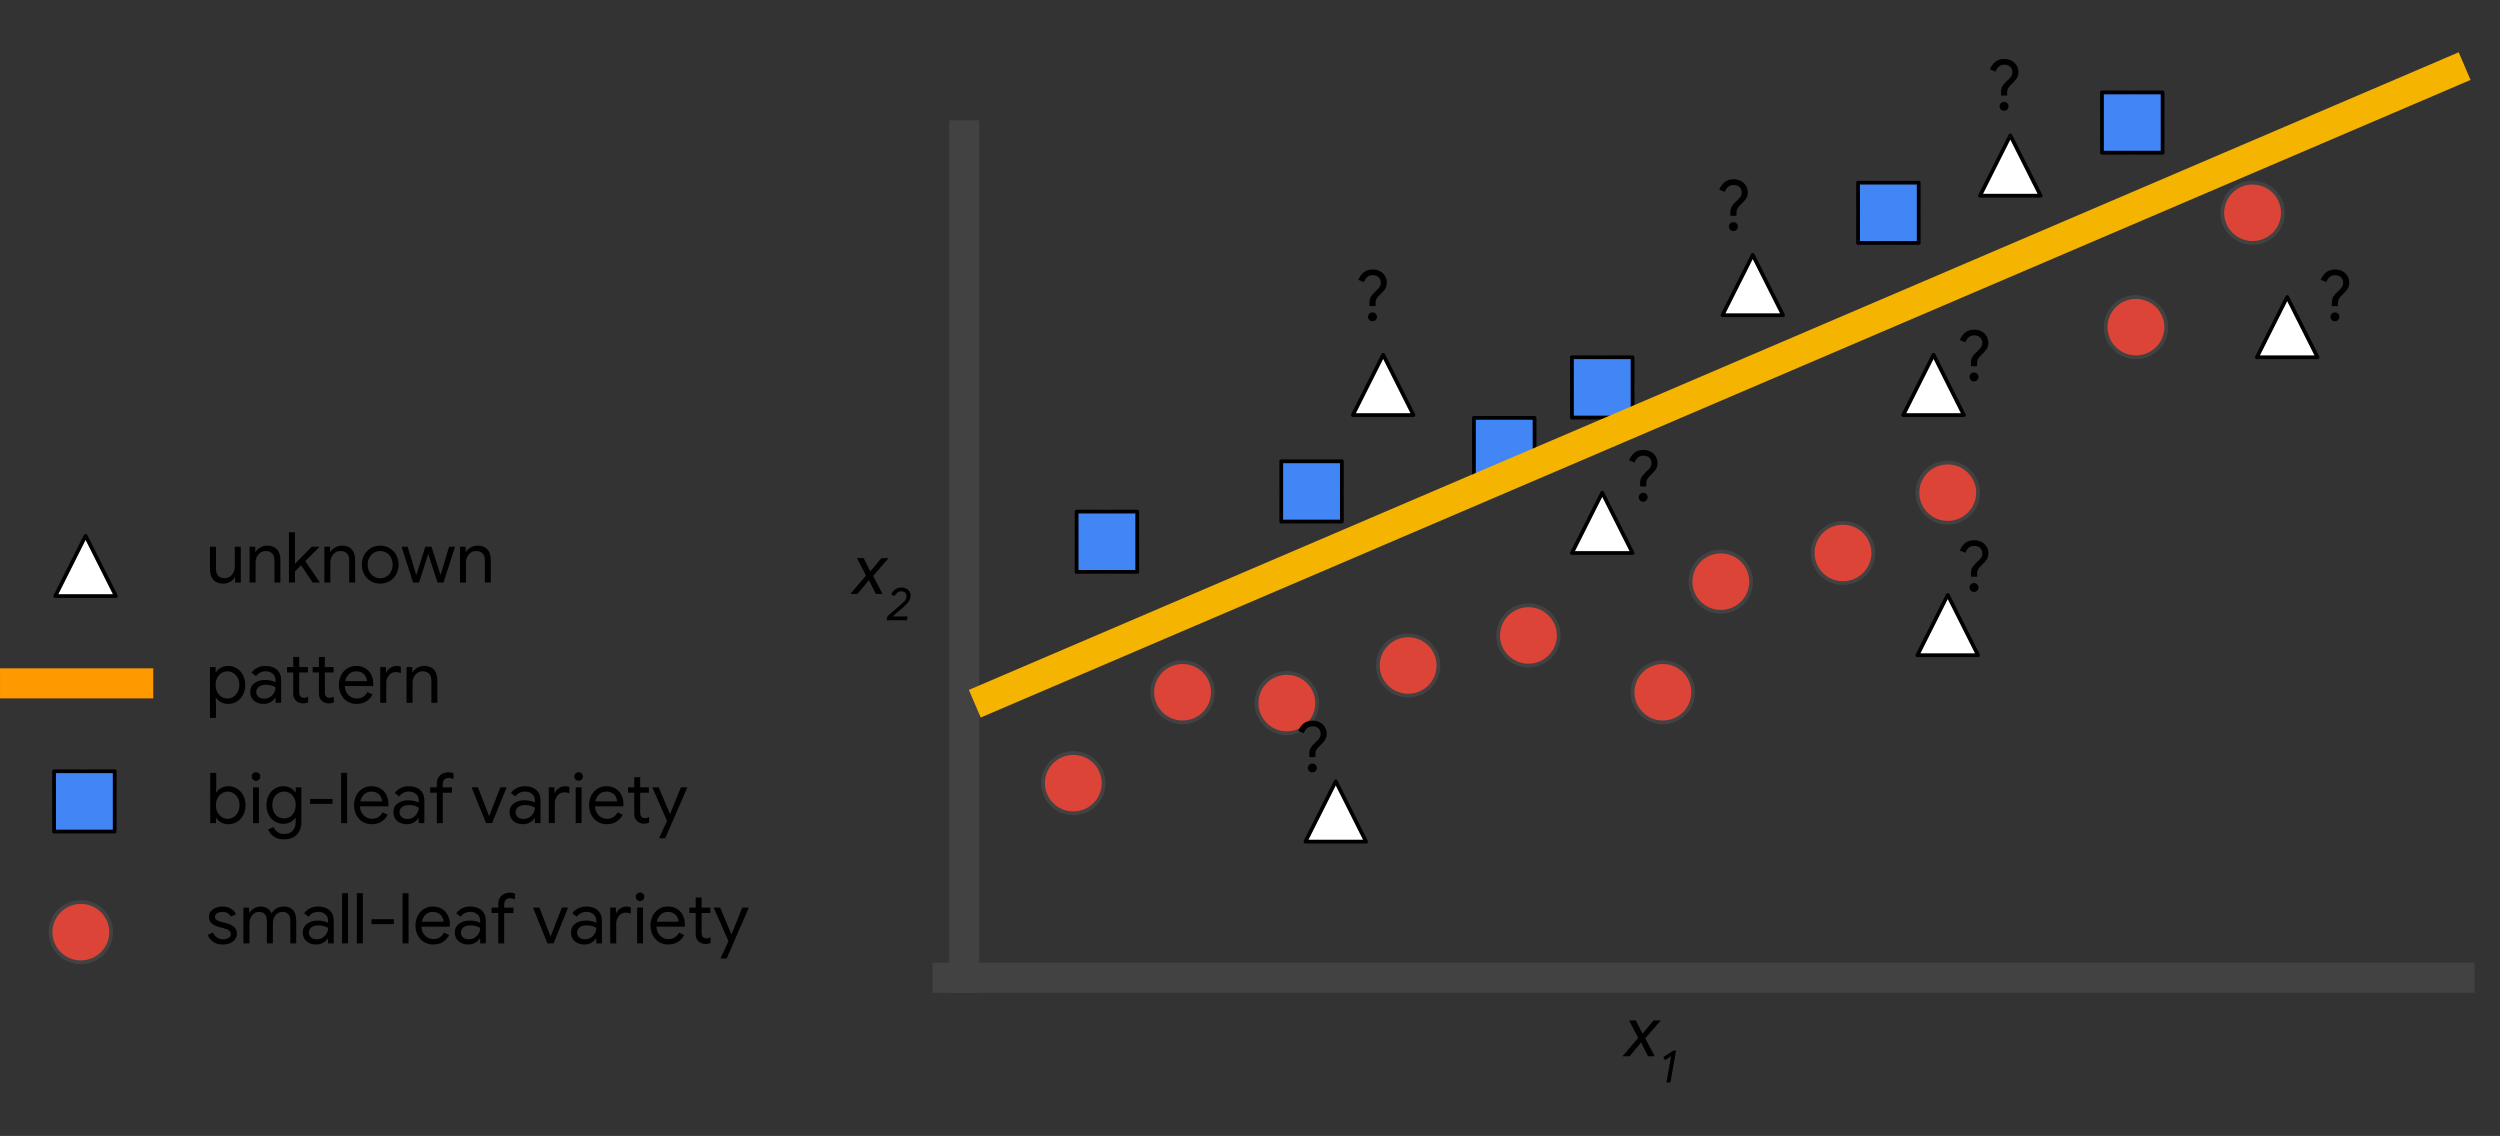 <svg version="1.1" viewBox="0.0 0.0 665.01 302.171" fill="none" stroke="none" stroke-linecap="square" stroke-miterlimit="10" xmlns:xlink="http://www.w3.org/1999/xlink" xmlns="http://www.w3.org/2000/svg"><rect x="0.0" y="0.0" width="665.01" height="302.171" fill="#333333" stroke="none"/><clipPath id="p.0"><path d="m0 0l665.01 0l0 302.171l-665.01 0l0 -302.171z" clip-rule="nonzero"/></clipPath><g clip-path="url(#p.0)"><path fill="#000000" fill-opacity="0.0" d="m0 0l665.01 0l0 302.171l-665.01 0z" fill-rule="evenodd"/><path fill="#4285f4" d="m392.072 119.173l0 0c0 -4.427 3.61 -8.016 8.063 -8.016l0 0c2.138 0 4.189 0.845 5.701 2.348c1.512 1.503 2.362 3.542 2.362 5.668l0 0c0 4.427 -3.61 8.016 -8.063 8.016l0 0c-4.453 0 -8.063 -3.589 -8.063 -8.016z" fill-rule="evenodd"/><path stroke="#424242" stroke-width="1.0" stroke-linejoin="round" stroke-linecap="butt" d="m392.072 119.173l0 0c0 -4.427 3.61 -8.016 8.063 -8.016l0 0c2.138 0 4.189 0.845 5.701 2.348c1.512 1.503 2.362 3.542 2.362 5.668l0 0c0 4.427 -3.61 8.016 -8.063 8.016l0 0c-4.453 0 -8.063 -3.589 -8.063 -8.016z" fill-rule="evenodd"/><path fill="#db4437" d="m449.684 154.722l0 0c0 -4.427 3.61 -8.016 8.063 -8.016l0 0c2.138 0 4.189 0.845 5.701 2.348c1.512 1.503 2.362 3.542 2.362 5.668l0 0c0 4.427 -3.61 8.016 -8.063 8.016l0 0c-4.453 0 -8.063 -3.589 -8.063 -8.016z" fill-rule="evenodd"/><path stroke="#424242" stroke-width="1.0" stroke-linejoin="round" stroke-linecap="butt" d="m449.684 154.722l0 0c0 -4.427 3.61 -8.016 8.063 -8.016l0 0c2.138 0 4.189 0.845 5.701 2.348c1.512 1.503 2.362 3.542 2.362 5.668l0 0c0 4.427 -3.61 8.016 -8.063 8.016l0 0c-4.453 0 -8.063 -3.589 -8.063 -8.016z" fill-rule="evenodd"/><path fill="#db4437" d="m510.043 131.052l0 0c0 -4.427 3.61 -8.016 8.063 -8.016l0 0c2.138 0 4.189 0.845 5.701 2.348c1.512 1.503 2.362 3.542 2.362 5.668l0 0c0 4.427 -3.61 8.016 -8.063 8.016l0 0c-4.453 0 -8.063 -3.589 -8.063 -8.016z" fill-rule="evenodd"/><path stroke="#424242" stroke-width="1.0" stroke-linejoin="round" stroke-linecap="butt" d="m510.043 131.052l0 0c0 -4.427 3.61 -8.016 8.063 -8.016l0 0c2.138 0 4.189 0.845 5.701 2.348c1.512 1.503 2.362 3.542 2.362 5.668l0 0c0 4.427 -3.61 8.016 -8.063 8.016l0 0c-4.453 0 -8.063 -3.589 -8.063 -8.016z" fill-rule="evenodd"/><path fill="#4285f4" d="m340.817 130.722l0 0c0 -4.427 3.61 -8.016 8.063 -8.016l0 0c2.138 0 4.189 0.845 5.701 2.348c1.512 1.503 2.362 3.542 2.362 5.668l0 0c0 4.427 -3.61 8.016 -8.063 8.016l0 0c-4.453 0 -8.063 -3.589 -8.063 -8.016z" fill-rule="evenodd"/><path stroke="#424242" stroke-width="1.0" stroke-linejoin="round" stroke-linecap="butt" d="m340.817 130.722l0 0c0 -4.427 3.61 -8.016 8.063 -8.016l0 0c2.138 0 4.189 0.845 5.701 2.348c1.512 1.503 2.362 3.542 2.362 5.668l0 0c0 4.427 -3.61 8.016 -8.063 8.016l0 0c-4.453 0 -8.063 -3.589 -8.063 -8.016z" fill-rule="evenodd"/><path fill="#db4437" d="m334.249 187.023l0 0c0 -4.427 3.61 -8.016 8.063 -8.016l0 0c2.138 0 4.189 0.845 5.701 2.348c1.512 1.503 2.362 3.542 2.362 5.668l0 0c0 4.427 -3.61 8.016 -8.063 8.016l0 0c-4.453 0 -8.063 -3.589 -8.063 -8.016z" fill-rule="evenodd"/><path stroke="#424242" stroke-width="1.0" stroke-linejoin="round" stroke-linecap="butt" d="m334.249 187.023l0 0c0 -4.427 3.61 -8.016 8.063 -8.016l0 0c2.138 0 4.189 0.845 5.701 2.348c1.512 1.503 2.362 3.542 2.362 5.668l0 0c0 4.427 -3.61 8.016 -8.063 8.016l0 0c-4.453 0 -8.063 -3.589 -8.063 -8.016z" fill-rule="evenodd"/><path fill="#db4437" d="m560.108 87.021l0 0c0 -4.427 3.61 -8.016 8.063 -8.016l0 0c2.138 0 4.189 0.845 5.701 2.348c1.512 1.503 2.362 3.542 2.362 5.668l0 0c0 4.427 -3.61 8.016 -8.063 8.016l0 0c-4.453 0 -8.063 -3.589 -8.063 -8.016z" fill-rule="evenodd"/><path stroke="#424242" stroke-width="1.0" stroke-linejoin="round" stroke-linecap="butt" d="m560.108 87.021l0 0c0 -4.427 3.61 -8.016 8.063 -8.016l0 0c2.138 0 4.189 0.845 5.701 2.348c1.512 1.503 2.362 3.542 2.362 5.668l0 0c0 4.427 -3.61 8.016 -8.063 8.016l0 0c-4.453 0 -8.063 -3.589 -8.063 -8.016z" fill-rule="evenodd"/><path fill="#4285f4" d="m418.141 103.054l0 0c0 -4.427 3.61 -8.016 8.063 -8.016l0 0c2.138 0 4.189 0.845 5.701 2.348c1.512 1.503 2.362 3.542 2.362 5.668l0 0c0 4.427 -3.61 8.016 -8.063 8.016l0 0c-4.453 0 -8.063 -3.589 -8.063 -8.016z" fill-rule="evenodd"/><path stroke="#424242" stroke-width="1.0" stroke-linejoin="round" stroke-linecap="butt" d="m418.141 103.054l0 0c0 -4.427 3.61 -8.016 8.063 -8.016l0 0c2.138 0 4.189 0.845 5.701 2.348c1.512 1.503 2.362 3.542 2.362 5.668l0 0c0 4.427 -3.61 8.016 -8.063 8.016l0 0c-4.453 0 -8.063 -3.589 -8.063 -8.016z" fill-rule="evenodd"/><path fill="#db4437" d="m366.509 177.03l0 0c0 -4.427 3.61 -8.016 8.063 -8.016l0 0c2.138 0 4.189 0.845 5.701 2.348c1.512 1.503 2.362 3.542 2.362 5.668l0 0c0 4.427 -3.61 8.016 -8.063 8.016l0 0c-4.453 0 -8.063 -3.589 -8.063 -8.016z" fill-rule="evenodd"/><path stroke="#424242" stroke-width="1.0" stroke-linejoin="round" stroke-linecap="butt" d="m366.509 177.03l0 0c0 -4.427 3.61 -8.016 8.063 -8.016l0 0c2.138 0 4.189 0.845 5.701 2.348c1.512 1.503 2.362 3.542 2.362 5.668l0 0c0 4.427 -3.61 8.016 -8.063 8.016l0 0c-4.453 0 -8.063 -3.589 -8.063 -8.016z" fill-rule="evenodd"/><path fill="#db4437" d="m306.511 184.142l0 0c0 -4.427 3.61 -8.016 8.063 -8.016l0 0c2.138 0 4.189 0.845 5.701 2.348c1.512 1.503 2.362 3.542 2.362 5.668l0 0c0 4.427 -3.61 8.016 -8.063 8.016l0 0c-4.453 0 -8.063 -3.589 -8.063 -8.016z" fill-rule="evenodd"/><path stroke="#424242" stroke-width="1.0" stroke-linejoin="round" stroke-linecap="butt" d="m306.511 184.142l0 0c0 -4.427 3.61 -8.016 8.063 -8.016l0 0c2.138 0 4.189 0.845 5.701 2.348c1.512 1.503 2.362 3.542 2.362 5.668l0 0c0 4.427 -3.61 8.016 -8.063 8.016l0 0c-4.453 0 -8.063 -3.589 -8.063 -8.016z" fill-rule="evenodd"/><path fill="#db4437" d="m434.268 184.142l0 0c0 -4.427 3.61 -8.016 8.063 -8.016l0 0c2.138 0 4.189 0.845 5.701 2.348c1.512 1.503 2.362 3.542 2.362 5.668l0 0c0 4.427 -3.61 8.016 -8.063 8.016l0 0c-4.453 0 -8.063 -3.589 -8.063 -8.016z" fill-rule="evenodd"/><path stroke="#424242" stroke-width="1.0" stroke-linejoin="round" stroke-linecap="butt" d="m434.268 184.142l0 0c0 -4.427 3.61 -8.016 8.063 -8.016l0 0c2.138 0 4.189 0.845 5.701 2.348c1.512 1.503 2.362 3.542 2.362 5.668l0 0c0 4.427 -3.61 8.016 -8.063 8.016l0 0c-4.453 0 -8.063 -3.589 -8.063 -8.016z" fill-rule="evenodd"/><path fill="#db4437" d="m482.175 147.093l0 0c0 -4.427 3.61 -8.016 8.063 -8.016l0 0c2.138 0 4.189 0.845 5.701 2.348c1.512 1.503 2.362 3.542 2.362 5.668l0 0c0 4.427 -3.61 8.016 -8.063 8.016l0 0c-4.453 0 -8.063 -3.589 -8.063 -8.016z" fill-rule="evenodd"/><path stroke="#424242" stroke-width="1.0" stroke-linejoin="round" stroke-linecap="butt" d="m482.175 147.093l0 0c0 -4.427 3.61 -8.016 8.063 -8.016l0 0c2.138 0 4.189 0.845 5.701 2.348c1.512 1.503 2.362 3.542 2.362 5.668l0 0c0 4.427 -3.61 8.016 -8.063 8.016l0 0c-4.453 0 -8.063 -3.589 -8.063 -8.016z" fill-rule="evenodd"/><path fill="#4285f4" d="m494.169 56.605l0 0c0 -4.427 3.61 -8.016 8.063 -8.016l0 0c2.138 0 4.189 0.845 5.701 2.348c1.512 1.503 2.362 3.542 2.362 5.668l0 0c0 4.427 -3.61 8.016 -8.063 8.016l0 0c-4.453 0 -8.063 -3.589 -8.063 -8.016z" fill-rule="evenodd"/><path stroke="#424242" stroke-width="1.0" stroke-linejoin="round" stroke-linecap="butt" d="m494.169 56.605l0 0c0 -4.427 3.61 -8.016 8.063 -8.016l0 0c2.138 0 4.189 0.845 5.701 2.348c1.512 1.503 2.362 3.542 2.362 5.668l0 0c0 4.427 -3.61 8.016 -8.063 8.016l0 0c-4.453 0 -8.063 -3.589 -8.063 -8.016z" fill-rule="evenodd"/><path fill="#db4437" d="m591.132 56.605l0 0c0 -4.427 3.61 -8.016 8.063 -8.016l0 0c2.138 0 4.189 0.845 5.701 2.348c1.512 1.503 2.362 3.542 2.362 5.668l0 0c0 4.427 -3.61 8.016 -8.063 8.016l0 0c-4.453 0 -8.063 -3.589 -8.063 -8.016z" fill-rule="evenodd"/><path stroke="#424242" stroke-width="1.0" stroke-linejoin="round" stroke-linecap="butt" d="m591.132 56.605l0 0c0 -4.427 3.61 -8.016 8.063 -8.016l0 0c2.138 0 4.189 0.845 5.701 2.348c1.512 1.503 2.362 3.542 2.362 5.668l0 0c0 4.427 -3.61 8.016 -8.063 8.016l0 0c-4.453 0 -8.063 -3.589 -8.063 -8.016z" fill-rule="evenodd"/><path fill="#db4437" d="m277.442 208.324l0 0c0 -4.427 3.61 -8.016 8.063 -8.016l0 0c2.138 0 4.189 0.845 5.701 2.348c1.512 1.503 2.362 3.542 2.362 5.668l0 0c0 4.427 -3.61 8.016 -8.063 8.016l0 0c-4.453 0 -8.063 -3.589 -8.063 -8.016z" fill-rule="evenodd"/><path stroke="#424242" stroke-width="1.0" stroke-linejoin="round" stroke-linecap="butt" d="m277.442 208.324l0 0c0 -4.427 3.61 -8.016 8.063 -8.016l0 0c2.138 0 4.189 0.845 5.701 2.348c1.512 1.503 2.362 3.542 2.362 5.668l0 0c0 4.427 -3.61 8.016 -8.063 8.016l0 0c-4.453 0 -8.063 -3.589 -8.063 -8.016z" fill-rule="evenodd"/><path fill="#000000" fill-opacity="0.0" d="m252.047 260.093l402.173 0" fill-rule="evenodd"/><path stroke="#424242" stroke-width="8.0" stroke-linejoin="round" stroke-linecap="butt" d="m252.047 260.093l402.173 0" fill-rule="evenodd"/><path fill="#000000" fill-opacity="0.0" d="m256.504 260.093l0 -224.063" fill-rule="evenodd"/><path stroke="#424242" stroke-width="8.0" stroke-linejoin="round" stroke-linecap="butt" d="m256.504 260.093l0 -224.063" fill-rule="evenodd"/><path fill="#000000" fill-opacity="0.0" d="m423.181 254.045l51.118 0l0 35.528l-51.118 0z" fill-rule="evenodd"/><path fill="#000000" d="m435.759 276.09l-2.406 -4.641l1.797 0l1.75 3.516l0.016 0l2.938 -3.516l1.922 0l-4.141 4.734l2.531 4.781l-1.797 0l-1.828 -3.656l-0.016 0l-3.031 3.656l-1.906 0l4.172 -4.875z" fill-rule="nonzero"/><path fill="#000000" d="m444.514 280.95l-1.578 1.062l-0.5 -0.812l2.703 -1.734l0.703 0l-1.516 8.5l-1.031 0l1.219 -7.016z" fill-rule="nonzero"/><path fill="#000000" fill-opacity="0.0" d="m217.78 131.069l38.299 0l0 35.528l-38.299 0z" fill-rule="evenodd"/><path fill="#000000" d="m230.358 153.114l-2.406 -4.641l1.797 0l1.75 3.516l0.016 0l2.938 -3.516l1.922 0l-4.141 4.734l2.531 4.781l-1.797 0l-1.828 -3.656l-0.016 0l-3.031 3.656l-1.906 0l4.172 -4.875z" fill-rule="nonzero"/><path fill="#000000" d="m236.05 163.926q0.438 -0.375 1.578 -1.359q1.141 -1.0 2.094 -1.828q0.5 -0.453 0.781 -0.734q0.281 -0.297 0.453 -0.641q0.172 -0.344 0.172 -0.75q0 -0.609 -0.375 -0.969q-0.375 -0.359 -1.047 -0.359q-0.656 0 -1.094 0.406q-0.438 0.391 -0.609 0.875l-0.953 -0.422q0.297 -0.75 0.984 -1.297q0.703 -0.562 1.812 -0.562q0.672 0 1.219 0.281q0.547 0.281 0.844 0.781q0.312 0.484 0.312 1.094q0 0.609 -0.25 1.109q-0.234 0.5 -0.609 0.922q-0.375 0.406 -0.984 0.953l-2.969 2.562l3.984 0l-0.156 1.0l-5.375 0l0.188 -1.062z" fill-rule="nonzero"/><path fill="#db4437" d="m398.509 169.03l0 0c0 -4.427 3.61 -8.016 8.063 -8.016l0 0c2.138 0 4.189 0.845 5.701 2.348c1.512 1.503 2.362 3.542 2.362 5.668l0 0c0 4.427 -3.61 8.016 -8.063 8.016l0 0c-4.453 0 -8.063 -3.589 -8.063 -8.016z" fill-rule="evenodd"/><path stroke="#424242" stroke-width="1.0" stroke-linejoin="round" stroke-linecap="butt" d="m398.509 169.03l0 0c0 -4.427 3.61 -8.016 8.063 -8.016l0 0c2.138 0 4.189 0.845 5.701 2.348c1.512 1.503 2.362 3.542 2.362 5.668l0 0c0 4.427 -3.61 8.016 -8.063 8.016l0 0c-4.453 0 -8.063 -3.589 -8.063 -8.016z" fill-rule="evenodd"/><path fill="#4285f4" d="m286.384 144.106l0 0c0 -4.427 3.61 -8.016 8.063 -8.016l0 0c2.138 0 4.189 0.845 5.701 2.348c1.512 1.503 2.362 3.542 2.362 5.668l0 0c0 4.427 -3.61 8.016 -8.063 8.016l0 0c-4.453 0 -8.063 -3.589 -8.063 -8.016z" fill-rule="evenodd"/><path stroke="#424242" stroke-width="1.0" stroke-linejoin="round" stroke-linecap="butt" d="m286.384 144.106l0 0c0 -4.427 3.61 -8.016 8.063 -8.016l0 0c2.138 0 4.189 0.845 5.701 2.348c1.512 1.503 2.362 3.542 2.362 5.668l0 0c0 4.427 -3.61 8.016 -8.063 8.016l0 0c-4.453 0 -8.063 -3.589 -8.063 -8.016z" fill-rule="evenodd"/><path fill="#4285f4" d="m559.132 32.605l0 0c0 -4.427 3.61 -8.016 8.063 -8.016l0 0c2.138 0 4.189 0.845 5.701 2.348c1.512 1.503 2.362 3.542 2.362 5.668l0 0c0 4.427 -3.61 8.016 -8.063 8.016l0 0c-4.453 0 -8.063 -3.589 -8.063 -8.016z" fill-rule="evenodd"/><path stroke="#424242" stroke-width="1.0" stroke-linejoin="round" stroke-linecap="butt" d="m559.132 32.605l0 0c0 -4.427 3.61 -8.016 8.063 -8.016l0 0c2.138 0 4.189 0.845 5.701 2.348c1.512 1.503 2.362 3.542 2.362 5.668l0 0c0 4.427 -3.61 8.016 -8.063 8.016l0 0c-4.453 0 -8.063 -3.589 -8.063 -8.016z" fill-rule="evenodd"/><path fill="#000000" fill-opacity="0.0" d="m351.53 58.427l45.575 0l0 29.417l-45.575 0z" fill-rule="evenodd"/><path fill="#000000" d="m364.28 80.519q0 -0.938 0.344 -1.547q0.359 -0.625 1.281 -1.484q0.75 -0.672 1.062 -1.141q0.328 -0.484 0.328 -1.156q0 -0.891 -0.578 -1.438q-0.578 -0.547 -1.594 -0.547q-0.938 0 -1.484 0.531q-0.547 0.531 -0.828 1.312l-1.484 -0.609q0.422 -1.094 1.344 -1.922q0.938 -0.828 2.438 -0.828q1.109 0 1.969 0.453q0.875 0.453 1.344 1.266q0.484 0.797 0.484 1.781q0 1.031 -0.516 1.75q-0.516 0.719 -1.312 1.453q-0.609 0.547 -0.891 1.062q-0.281 0.5 -0.281 1.172l0 0.781l-1.625 0l0 -0.891zm0.797 4.938q-0.484 0 -0.828 -0.344q-0.344 -0.344 -0.344 -0.844q0 -0.484 0.344 -0.828q0.344 -0.344 0.828 -0.344q0.516 0 0.859 0.344q0.344 0.344 0.344 0.828q0 0.5 -0.344 0.844q-0.344 0.344 -0.859 0.344z" fill-rule="nonzero"/><path fill="#000000" fill-opacity="0.0" d="m447.53 34.427l45.575 0l0 29.417l-45.575 0z" fill-rule="evenodd"/><path fill="#000000" d="m460.28 56.519q0 -0.938 0.344 -1.547q0.359 -0.625 1.281 -1.484q0.75 -0.672 1.062 -1.141q0.328 -0.484 0.328 -1.156q0 -0.891 -0.578 -1.438q-0.578 -0.547 -1.594 -0.547q-0.938 0 -1.484 0.531q-0.547 0.531 -0.828 1.312l-1.484 -0.609q0.422 -1.094 1.344 -1.922q0.938 -0.828 2.438 -0.828q1.109 0 1.969 0.453q0.875 0.453 1.344 1.266q0.484 0.797 0.484 1.781q0 1.031 -0.516 1.75q-0.516 0.719 -1.312 1.453q-0.609 0.547 -0.891 1.062q-0.281 0.5 -0.281 1.172l0 0.781l-1.625 0l0 -0.891zm0.797 4.938q-0.484 0 -0.828 -0.344q-0.344 -0.344 -0.344 -0.844q0 -0.484 0.344 -0.828q0.344 -0.344 0.828 -0.344q0.516 0 0.859 0.344q0.344 0.344 0.344 0.828q0 0.5 -0.344 0.844q-0.344 0.344 -0.859 0.344z" fill-rule="nonzero"/><path fill="#000000" fill-opacity="0.0" d="m519.53 2.427l45.575 0l0 29.417l-45.575 0z" fill-rule="evenodd"/><path fill="#000000" d="m532.28 24.519q0 -0.938 0.344 -1.547q0.359 -0.625 1.281 -1.484q0.75 -0.672 1.062 -1.141q0.328 -0.484 0.328 -1.156q0 -0.891 -0.578 -1.438q-0.578 -0.547 -1.594 -0.547q-0.938 0 -1.484 0.531q-0.547 0.531 -0.828 1.312l-1.484 -0.609q0.422 -1.094 1.344 -1.922q0.938 -0.828 2.438 -0.828q1.109 0 1.969 0.453q0.875 0.453 1.344 1.266q0.484 0.797 0.484 1.781q0 1.031 -0.516 1.75q-0.516 0.719 -1.312 1.453q-0.609 0.547 -0.891 1.062q-0.281 0.5 -0.281 1.172l0 0.781l-1.625 0l0 -0.891zm0.797 4.938q-0.484 0 -0.828 -0.344q-0.344 -0.344 -0.344 -0.844q0 -0.484 0.344 -0.828q0.344 -0.344 0.828 -0.344q0.516 0 0.859 0.344q0.344 0.344 0.344 0.828q0 0.5 -0.344 0.844q-0.344 0.344 -0.859 0.344z" fill-rule="nonzero"/><path fill="#000000" fill-opacity="0.0" d="m423.53 106.427l45.575 0l0 29.417l-45.575 0z" fill-rule="evenodd"/><path fill="#000000" d="m436.28 128.519q0 -0.938 0.344 -1.547q0.359 -0.625 1.281 -1.484q0.75 -0.672 1.062 -1.141q0.328 -0.484 0.328 -1.156q0 -0.891 -0.578 -1.438q-0.578 -0.547 -1.594 -0.547q-0.938 0 -1.484 0.531q-0.547 0.531 -0.828 1.312l-1.484 -0.609q0.422 -1.094 1.344 -1.922q0.938 -0.828 2.438 -0.828q1.109 0 1.969 0.453q0.875 0.453 1.344 1.266q0.484 0.797 0.484 1.781q0 1.031 -0.516 1.75q-0.516 0.719 -1.312 1.453q-0.609 0.547 -0.891 1.062q-0.281 0.5 -0.281 1.172l0 0.781l-1.625 0l0 -0.891zm0.797 4.938q-0.484 0 -0.828 -0.344q-0.344 -0.344 -0.344 -0.844q0 -0.484 0.344 -0.828q0.344 -0.344 0.828 -0.344q0.516 0 0.859 0.344q0.344 0.344 0.344 0.828q0 0.5 -0.344 0.844q-0.344 0.344 -0.859 0.344z" fill-rule="nonzero"/><path fill="#000000" fill-opacity="0.0" d="m335.53 178.427l45.575 0l0 29.417l-45.575 0z" fill-rule="evenodd"/><path fill="#000000" d="m348.28 200.519q0 -0.938 0.344 -1.547q0.359 -0.625 1.281 -1.484q0.75 -0.672 1.062 -1.141q0.328 -0.484 0.328 -1.156q0 -0.891 -0.578 -1.438q-0.578 -0.547 -1.594 -0.547q-0.938 0 -1.484 0.531q-0.547 0.531 -0.828 1.312l-1.484 -0.609q0.422 -1.094 1.344 -1.922q0.938 -0.828 2.438 -0.828q1.109 0 1.969 0.453q0.875 0.453 1.344 1.266q0.484 0.797 0.484 1.781q0 1.031 -0.516 1.75q-0.516 0.719 -1.312 1.453q-0.609 0.547 -0.891 1.062q-0.281 0.5 -0.281 1.172l0 0.781l-1.625 0l0 -0.891zm0.797 4.938q-0.484 0 -0.828 -0.344q-0.344 -0.344 -0.344 -0.844q0 -0.484 0.344 -0.828q0.344 -0.344 0.828 -0.344q0.516 0 0.859 0.344q0.344 0.344 0.344 0.828q0 0.5 -0.344 0.844q-0.344 0.344 -0.859 0.344z" fill-rule="nonzero"/><path fill="#000000" fill-opacity="0.0" d="m511.53 130.427l45.575 0l0 29.417l-45.575 0z" fill-rule="evenodd"/><path fill="#000000" d="m524.28 152.519q0 -0.938 0.344 -1.547q0.359 -0.625 1.281 -1.484q0.75 -0.672 1.062 -1.141q0.328 -0.484 0.328 -1.156q0 -0.891 -0.578 -1.438q-0.578 -0.547 -1.594 -0.547q-0.938 0 -1.484 0.531q-0.547 0.531 -0.828 1.312l-1.484 -0.609q0.422 -1.094 1.344 -1.922q0.938 -0.828 2.438 -0.828q1.109 0 1.969 0.453q0.875 0.453 1.344 1.266q0.484 0.797 0.484 1.781q0 1.031 -0.516 1.75q-0.516 0.719 -1.312 1.453q-0.609 0.547 -0.891 1.062q-0.281 0.5 -0.281 1.172l0 0.781l-1.625 0l0 -0.891zm0.797 4.938q-0.484 0 -0.828 -0.344q-0.344 -0.344 -0.344 -0.844q0 -0.484 0.344 -0.828q0.344 -0.344 0.828 -0.344q0.516 0 0.859 0.344q0.344 0.344 0.344 0.828q0 0.5 -0.344 0.844q-0.344 0.344 -0.859 0.344z" fill-rule="nonzero"/><path fill="#000000" fill-opacity="0.0" d="m511.53 74.427l45.575 0l0 29.417l-45.575 0z" fill-rule="evenodd"/><path fill="#000000" d="m524.28 96.519q0 -0.938 0.344 -1.547q0.359 -0.625 1.281 -1.484q0.75 -0.672 1.062 -1.141q0.328 -0.484 0.328 -1.156q0 -0.891 -0.578 -1.438q-0.578 -0.547 -1.594 -0.547q-0.938 0 -1.484 0.531q-0.547 0.531 -0.828 1.312l-1.484 -0.609q0.422 -1.094 1.344 -1.922q0.938 -0.828 2.438 -0.828q1.109 0 1.969 0.453q0.875 0.453 1.344 1.266q0.484 0.797 0.484 1.781q0 1.031 -0.516 1.75q-0.516 0.719 -1.312 1.453q-0.609 0.547 -0.891 1.062q-0.281 0.5 -0.281 1.172l0 0.781l-1.625 0l0 -0.891zm0.797 4.938q-0.484 0 -0.828 -0.344q-0.344 -0.344 -0.344 -0.844q0 -0.484 0.344 -0.828q0.344 -0.344 0.828 -0.344q0.516 0 0.859 0.344q0.344 0.344 0.344 0.828q0 0.5 -0.344 0.844q-0.344 0.344 -0.859 0.344z" fill-rule="nonzero"/><path fill="#000000" fill-opacity="0.0" d="m607.53 58.427l45.575 0l0 29.417l-45.575 0z" fill-rule="evenodd"/><path fill="#000000" d="m620.28 80.519q0 -0.938 0.344 -1.547q0.359 -0.625 1.281 -1.484q0.75 -0.672 1.062 -1.141q0.328 -0.484 0.328 -1.156q0 -0.891 -0.578 -1.438q-0.578 -0.547 -1.594 -0.547q-0.938 0 -1.484 0.531q-0.547 0.531 -0.828 1.312l-1.484 -0.609q0.422 -1.094 1.344 -1.922q0.938 -0.828 2.438 -0.828q1.109 0 1.969 0.453q0.875 0.453 1.344 1.266q0.484 0.797 0.484 1.781q0 1.031 -0.516 1.75q-0.516 0.719 -1.312 1.453q-0.609 0.547 -0.891 1.062q-0.281 0.5 -0.281 1.172l0 0.781l-1.625 0l0 -0.891zm0.797 4.938q-0.484 0 -0.828 -0.344q-0.344 -0.344 -0.344 -0.844q0 -0.484 0.344 -0.828q0.344 -0.344 0.828 -0.344q0.516 0 0.859 0.344q0.344 0.344 0.344 0.828q0 0.5 -0.344 0.844q-0.344 0.344 -0.859 0.344z" fill-rule="nonzero"/><path fill="#4285f4" d="m14.384 213.025l0 0c0 -4.427 3.61 -8.016 8.063 -8.016l0 0c2.138 0 4.189 0.845 5.701 2.348c1.512 1.503 2.362 3.542 2.362 5.668l0 0c0 4.427 -3.61 8.016 -8.063 8.016l0 0c-4.453 0 -8.063 -3.589 -8.063 -8.016z" fill-rule="evenodd"/><path stroke="#424242" stroke-width="1.0" stroke-linejoin="round" stroke-linecap="butt" d="m14.384 213.025l0 0c0 -4.427 3.61 -8.016 8.063 -8.016l0 0c2.138 0 4.189 0.845 5.701 2.348c1.512 1.503 2.362 3.542 2.362 5.668l0 0c0 4.427 -3.61 8.016 -8.063 8.016l0 0c-4.453 0 -8.063 -3.589 -8.063 -8.016z" fill-rule="evenodd"/><path fill="#000000" fill-opacity="0.0" d="m45.757 192.03l181.26 0l0 35.528l-181.26 0z" fill-rule="evenodd"/><path fill="#000000" d="m60.757 219.247q-1.078 0 -1.953 -0.484q-0.859 -0.5 -1.281 -1.219l-0.078 0l0 1.406l-1.516 0l0 -13.359l1.594 0l0 3.938l-0.078 1.328l0.078 0q0.422 -0.734 1.281 -1.219q0.875 -0.5 1.953 -0.5q1.281 0 2.312 0.656q1.047 0.656 1.641 1.812q0.609 1.156 0.609 2.594q0 1.453 -0.609 2.609q-0.594 1.141 -1.641 1.797q-1.031 0.641 -2.312 0.641zm-0.172 -1.438q0.812 0 1.531 -0.438q0.734 -0.453 1.172 -1.281q0.438 -0.828 0.438 -1.891q0 -1.078 -0.438 -1.906q-0.438 -0.828 -1.172 -1.266q-0.719 -0.453 -1.531 -0.453q-0.828 0 -1.562 0.453q-0.719 0.438 -1.156 1.266q-0.422 0.812 -0.422 1.906q0 1.078 0.422 1.906q0.438 0.812 1.156 1.266q0.734 0.438 1.562 0.438zm7.512 -10.125q-0.469 0 -0.812 -0.328q-0.328 -0.344 -0.328 -0.812q0 -0.469 0.328 -0.797q0.344 -0.328 0.812 -0.328q0.469 0 0.797 0.328q0.344 0.328 0.344 0.797q0 0.469 -0.328 0.812q-0.328 0.328 -0.812 0.328zm-0.781 1.75l1.562 0l0 9.516l-1.562 0l0 -9.516zm8.248 13.844q-1.688 0 -2.781 -0.781q-1.078 -0.781 -1.453 -1.891l1.438 -0.609q0.312 0.812 1.047 1.328q0.734 0.516 1.75 0.516q1.469 0 2.281 -0.859q0.812 -0.859 0.812 -2.422l0 -1.062l-0.078 0q-0.469 0.719 -1.312 1.188q-0.844 0.453 -1.938 0.453q-1.219 0 -2.25 -0.625q-1.016 -0.641 -1.609 -1.781q-0.594 -1.141 -0.594 -2.594q0 -1.438 0.594 -2.578q0.594 -1.156 1.609 -1.781q1.031 -0.641 2.25 -0.641q1.094 0 1.938 0.453q0.844 0.453 1.312 1.203l0.078 0l0 -1.359l1.516 0l0 9.141q0 2.297 -1.281 3.5q-1.266 1.203 -3.328 1.203zm0 -5.578q0.859 0 1.547 -0.422q0.703 -0.438 1.125 -1.234q0.422 -0.812 0.422 -1.906q0 -1.125 -0.422 -1.922q-0.422 -0.797 -1.125 -1.219q-0.688 -0.422 -1.547 -0.422q-0.859 0 -1.578 0.438q-0.703 0.422 -1.125 1.234q-0.422 0.797 -0.422 1.891q0 1.094 0.422 1.906q0.422 0.812 1.125 1.234q0.719 0.422 1.578 0.422zm6.935 -5.188l5.922 0l0 1.312l-5.922 0l0 -1.312zm8.243 -6.922l1.594 0l0 13.359l-1.594 0l0 -13.359zm8.171 13.656q-1.359 0 -2.438 -0.641q-1.078 -0.656 -1.688 -1.797q-0.609 -1.156 -0.609 -2.594q0 -1.391 0.562 -2.547q0.578 -1.156 1.625 -1.844q1.047 -0.688 2.422 -0.688q1.391 0 2.422 0.625q1.031 0.625 1.578 1.734q0.547 1.094 0.547 2.516q0 0.266 -0.047 0.484l-7.531 0q0.062 1.078 0.531 1.828q0.469 0.734 1.188 1.109q0.719 0.375 1.5 0.375q1.828 0 2.812 -1.719l1.344 0.656q-0.609 1.156 -1.672 1.828q-1.047 0.672 -2.547 0.672zm2.75 -6.062q-0.047 -0.594 -0.344 -1.188q-0.297 -0.609 -0.938 -1.016q-0.641 -0.406 -1.609 -0.406q-1.125 0 -1.906 0.719q-0.766 0.719 -1.016 1.891l5.812 0zm6.566 6.062q-1.047 0 -1.875 -0.406q-0.812 -0.406 -1.266 -1.125q-0.438 -0.719 -0.438 -1.641q0 -1.516 1.125 -2.359q1.141 -0.844 2.875 -0.844q0.859 0 1.594 0.188q0.75 0.188 1.141 0.422l0 -0.578q0 -1.062 -0.75 -1.703q-0.75 -0.641 -1.891 -0.641q-0.797 0 -1.469 0.344q-0.672 0.344 -1.062 0.953l-1.203 -0.891q0.562 -0.859 1.547 -1.344q0.984 -0.484 2.172 -0.484q1.938 0 3.047 1.016q1.109 1.016 1.109 2.766l0 6.031l-1.5 0l0 -1.359l-0.078 0q-0.406 0.688 -1.234 1.172q-0.812 0.484 -1.844 0.484zm0.141 -1.391q0.812 0 1.5 -0.406q0.688 -0.422 1.094 -1.109q0.422 -0.688 0.422 -1.516q-0.453 -0.297 -1.109 -0.484q-0.656 -0.188 -1.375 -0.188q-1.312 0 -1.984 0.547q-0.656 0.531 -0.656 1.391q0 0.781 0.594 1.281q0.609 0.484 1.516 0.484zm7.828 -6.984l-1.766 0l0 -1.438l1.766 0l0 -1.031q0 -0.891 0.406 -1.562q0.406 -0.672 1.094 -1.031q0.703 -0.359 1.531 -0.359q0.812 0 1.406 0.219l0 1.547q-0.344 -0.125 -0.641 -0.203q-0.297 -0.094 -0.703 -0.094q-0.625 0 -1.078 0.438q-0.438 0.438 -0.438 1.219l0 0.859l2.453 0l0 1.438l-2.453 0l0 8.078l-1.578 0l0 -8.078zm4.789 8.078l0 0zm4.453 -9.516l1.703 0l2.953 7.656l0.031 0l2.984 -7.656l1.656 0l-3.875 9.516l-1.609 0l-3.844 -9.516zm13.683 9.812q-1.047 0 -1.875 -0.406q-0.812 -0.406 -1.266 -1.125q-0.438 -0.719 -0.438 -1.641q0 -1.516 1.125 -2.359q1.141 -0.844 2.875 -0.844q0.859 0 1.594 0.188q0.75 0.188 1.141 0.422l0 -0.578q0 -1.062 -0.75 -1.703q-0.75 -0.641 -1.891 -0.641q-0.797 0 -1.469 0.344q-0.672 0.344 -1.062 0.953l-1.203 -0.891q0.562 -0.859 1.547 -1.344q0.984 -0.484 2.172 -0.484q1.938 0 3.047 1.016q1.109 1.016 1.109 2.766l0 6.031l-1.5 0l0 -1.359l-0.078 0q-0.406 0.688 -1.234 1.172q-0.812 0.484 -1.844 0.484zm0.141 -1.391q0.812 0 1.5 -0.406q0.688 -0.422 1.094 -1.109q0.422 -0.688 0.422 -1.516q-0.453 -0.297 -1.109 -0.484q-0.656 -0.188 -1.375 -0.188q-1.312 0 -1.984 0.547q-0.656 0.531 -0.656 1.391q0 0.781 0.594 1.281q0.609 0.484 1.516 0.484zm6.719 -8.422l1.516 0l0 1.531l0.078 0q0.281 -0.781 1.078 -1.297q0.797 -0.516 1.672 -0.516q0.656 0 1.125 0.188l0 1.719q-0.594 -0.297 -1.344 -0.297q-0.688 0 -1.266 0.391q-0.578 0.391 -0.922 1.062q-0.344 0.656 -0.344 1.422l0 5.312l-1.594 0l0 -9.516zm7.934 -1.75q-0.469 0 -0.812 -0.328q-0.328 -0.344 -0.328 -0.812q0 -0.469 0.328 -0.797q0.344 -0.328 0.812 -0.328q0.469 0 0.797 0.328q0.344 0.328 0.344 0.797q0 0.469 -0.328 0.812q-0.328 0.328 -0.812 0.328zm-0.781 1.75l1.562 0l0 9.516l-1.562 0l0 -9.516zm8.294 9.812q-1.359 0 -2.438 -0.641q-1.078 -0.656 -1.688 -1.797q-0.609 -1.156 -0.609 -2.594q0 -1.391 0.562 -2.547q0.578 -1.156 1.625 -1.844q1.047 -0.688 2.422 -0.688q1.391 0 2.422 0.625q1.031 0.625 1.578 1.734q0.547 1.094 0.547 2.516q0 0.266 -0.047 0.484l-7.531 0q0.062 1.078 0.531 1.828q0.469 0.734 1.188 1.109q0.719 0.375 1.5 0.375q1.828 0 2.812 -1.719l1.344 0.656q-0.609 1.156 -1.672 1.828q-1.047 0.672 -2.547 0.672zm2.75 -6.062q-0.047 -0.594 -0.344 -1.188q-0.297 -0.609 -0.938 -1.016q-0.641 -0.406 -1.609 -0.406q-1.125 0 -1.906 0.719q-0.766 0.719 -1.016 1.891l5.812 0zm7.175 5.922q-0.578 0 -1.078 -0.188q-0.484 -0.188 -0.828 -0.516q-0.359 -0.344 -0.547 -0.812q-0.188 -0.469 -0.188 -1.141l0 -5.578l-1.672 0l0 -1.438l1.672 0l0 -2.688l1.578 0l0 2.688l2.312 0l0 1.438l-2.312 0l0 5.188q0 0.781 0.297 1.156q0.359 0.406 1.031 0.406q0.547 0 1.047 -0.312l0 1.547q-0.281 0.125 -0.578 0.188q-0.281 0.062 -0.734 0.062zm6.078 -0.75l-3.922 -8.922l1.703 0l2.984 7.078l0.047 0l2.875 -7.078l1.719 0l-5.891 13.547l-1.641 0l2.125 -4.625z" fill-rule="nonzero"/><path fill="#db4437" d="m13.442 247.957l0 0c0 -4.427 3.61 -8.016 8.063 -8.016l0 0c2.138 0 4.189 0.845 5.701 2.348c1.512 1.503 2.362 3.542 2.362 5.668l0 0c0 4.427 -3.61 8.016 -8.063 8.016l0 0c-4.453 0 -8.063 -3.589 -8.063 -8.016z" fill-rule="evenodd"/><path stroke="#424242" stroke-width="1.0" stroke-linejoin="round" stroke-linecap="butt" d="m13.442 247.957l0 0c0 -4.427 3.61 -8.016 8.063 -8.016l0 0c2.138 0 4.189 0.845 5.701 2.348c1.512 1.503 2.362 3.542 2.362 5.668l0 0c0 4.427 -3.61 8.016 -8.063 8.016l0 0c-4.453 0 -8.063 -3.589 -8.063 -8.016z" fill-rule="evenodd"/><path fill="#000000" fill-opacity="0.0" d="m45.757 224.03l181.26 0l0 35.528l-181.26 0z" fill-rule="evenodd"/><path fill="#000000" d="m59.257 251.247q-1.531 0 -2.562 -0.719q-1.016 -0.719 -1.453 -1.828l1.422 -0.641q0.344 0.859 1.047 1.328q0.703 0.469 1.547 0.469q0.891 0 1.516 -0.359q0.641 -0.375 0.641 -1.047q0 -0.594 -0.5 -0.953q-0.5 -0.375 -1.578 -0.625l-1.156 -0.312q-1.141 -0.281 -1.875 -0.938q-0.719 -0.672 -0.719 -1.75q0 -0.812 0.484 -1.438q0.5 -0.625 1.312 -0.953q0.828 -0.344 1.781 -0.344q1.25 0 2.219 0.547q0.984 0.531 1.391 1.5l-1.375 0.641q-0.641 -1.266 -2.25 -1.266q-0.797 0 -1.391 0.359q-0.578 0.359 -0.578 0.922q0 0.531 0.406 0.859q0.422 0.312 1.234 0.516l1.391 0.359q1.391 0.359 2.094 1.062q0.719 0.688 0.719 1.703q0 0.875 -0.516 1.547q-0.5 0.656 -1.359 1.016q-0.844 0.344 -1.891 0.344zm5.496 -9.812l1.516 0l0 1.406l0.078 0q0.406 -0.734 1.219 -1.219q0.828 -0.484 1.75 -0.484q1.031 0 1.812 0.5q0.781 0.5 1.109 1.344q0.5 -0.844 1.328 -1.344q0.844 -0.5 1.938 -0.5q1.641 0 2.469 1.0q0.828 1.0 0.828 2.719l0 6.094l-1.562 0l0 -5.859q0 -1.328 -0.547 -1.922q-0.531 -0.594 -1.594 -0.594q-0.719 0 -1.297 0.406q-0.578 0.406 -0.906 1.109q-0.312 0.688 -0.312 1.484l0 5.375l-1.594 0l0 -5.844q0 -1.344 -0.547 -1.938q-0.531 -0.594 -1.578 -0.594q-0.703 0 -1.281 0.422q-0.578 0.422 -0.906 1.125q-0.328 0.688 -0.328 1.5l0 5.328l-1.594 0l0 -9.516zm19.371 9.812q-1.047 0 -1.875 -0.406q-0.812 -0.406 -1.266 -1.125q-0.438 -0.719 -0.438 -1.641q0 -1.516 1.125 -2.359q1.141 -0.844 2.875 -0.844q0.859 0 1.594 0.188q0.75 0.188 1.141 0.422l0 -0.578q0 -1.062 -0.75 -1.703q-0.75 -0.641 -1.891 -0.641q-0.797 0 -1.469 0.344q-0.672 0.344 -1.062 0.953l-1.203 -0.891q0.562 -0.859 1.547 -1.344q0.984 -0.484 2.172 -0.484q1.938 0 3.047 1.016q1.109 1.016 1.109 2.766l0 6.031l-1.5 0l0 -1.359l-0.078 0q-0.406 0.688 -1.234 1.172q-0.812 0.484 -1.844 0.484zm0.141 -1.391q0.812 0 1.5 -0.406q0.688 -0.422 1.094 -1.109q0.422 -0.688 0.422 -1.516q-0.453 -0.297 -1.109 -0.484q-0.656 -0.188 -1.375 -0.188q-1.312 0 -1.984 0.547q-0.656 0.531 -0.656 1.391q0 0.781 0.594 1.281q0.609 0.484 1.516 0.484zm6.719 -12.266l1.594 0l0 13.359l-1.594 0l0 -13.359zm3.936 0l1.594 0l0 13.359l-1.594 0l0 -13.359zm3.921 6.922l5.922 0l0 1.312l-5.922 0l0 -1.312zm8.243 -6.922l1.594 0l0 13.359l-1.594 0l0 -13.359zm8.171 13.656q-1.359 0 -2.438 -0.641q-1.078 -0.656 -1.688 -1.797q-0.609 -1.156 -0.609 -2.594q0 -1.391 0.562 -2.547q0.578 -1.156 1.625 -1.844q1.047 -0.688 2.422 -0.688q1.391 0 2.422 0.625q1.031 0.625 1.578 1.734q0.547 1.094 0.547 2.516q0 0.266 -0.047 0.484l-7.531 0q0.062 1.078 0.531 1.828q0.469 0.734 1.188 1.109q0.719 0.375 1.5 0.375q1.828 0 2.812 -1.719l1.344 0.656q-0.609 1.156 -1.672 1.828q-1.047 0.672 -2.547 0.672zm2.75 -6.062q-0.047 -0.594 -0.344 -1.188q-0.297 -0.609 -0.938 -1.016q-0.641 -0.406 -1.609 -0.406q-1.125 0 -1.906 0.719q-0.766 0.719 -1.016 1.891l5.812 0zm6.566 6.062q-1.047 0 -1.875 -0.406q-0.812 -0.406 -1.266 -1.125q-0.438 -0.719 -0.438 -1.641q0 -1.516 1.125 -2.359q1.141 -0.844 2.875 -0.844q0.859 0 1.594 0.188q0.75 0.188 1.141 0.422l0 -0.578q0 -1.062 -0.75 -1.703q-0.75 -0.641 -1.891 -0.641q-0.797 0 -1.469 0.344q-0.672 0.344 -1.062 0.953l-1.203 -0.891q0.562 -0.859 1.547 -1.344q0.984 -0.484 2.172 -0.484q1.938 0 3.047 1.016q1.109 1.016 1.109 2.766l0 6.031l-1.5 0l0 -1.359l-0.078 0q-0.406 0.688 -1.234 1.172q-0.812 0.484 -1.844 0.484zm0.141 -1.391q0.812 0 1.5 -0.406q0.688 -0.422 1.094 -1.109q0.422 -0.688 0.422 -1.516q-0.453 -0.297 -1.109 -0.484q-0.656 -0.188 -1.375 -0.188q-1.312 0 -1.984 0.547q-0.656 0.531 -0.656 1.391q0 0.781 0.594 1.281q0.609 0.484 1.516 0.484zm7.828 -6.984l-1.766 0l0 -1.438l1.766 0l0 -1.031q0 -0.891 0.406 -1.562q0.406 -0.672 1.094 -1.031q0.703 -0.359 1.531 -0.359q0.812 0 1.406 0.219l0 1.547q-0.344 -0.125 -0.641 -0.203q-0.297 -0.094 -0.703 -0.094q-0.625 0 -1.078 0.438q-0.438 0.438 -0.438 1.219l0 0.859l2.453 0l0 1.438l-2.453 0l0 8.078l-1.578 0l0 -8.078zm4.789 8.078l0 0zm4.453 -9.516l1.703 0l2.953 7.656l0.031 0l2.984 -7.656l1.656 0l-3.875 9.516l-1.609 0l-3.844 -9.516zm13.683 9.812q-1.047 0 -1.875 -0.406q-0.812 -0.406 -1.266 -1.125q-0.438 -0.719 -0.438 -1.641q0 -1.516 1.125 -2.359q1.141 -0.844 2.875 -0.844q0.859 0 1.594 0.188q0.75 0.188 1.141 0.422l0 -0.578q0 -1.062 -0.75 -1.703q-0.75 -0.641 -1.891 -0.641q-0.797 0 -1.469 0.344q-0.672 0.344 -1.062 0.953l-1.203 -0.891q0.562 -0.859 1.547 -1.344q0.984 -0.484 2.172 -0.484q1.938 0 3.047 1.016q1.109 1.016 1.109 2.766l0 6.031l-1.5 0l0 -1.359l-0.078 0q-0.406 0.688 -1.234 1.172q-0.812 0.484 -1.844 0.484zm0.141 -1.391q0.812 0 1.5 -0.406q0.688 -0.422 1.094 -1.109q0.422 -0.688 0.422 -1.516q-0.453 -0.297 -1.109 -0.484q-0.656 -0.188 -1.375 -0.188q-1.312 0 -1.984 0.547q-0.656 0.531 -0.656 1.391q0 0.781 0.594 1.281q0.609 0.484 1.516 0.484zm6.719 -8.422l1.516 0l0 1.531l0.078 0q0.281 -0.781 1.078 -1.297q0.797 -0.516 1.672 -0.516q0.656 0 1.125 0.188l0 1.719q-0.594 -0.297 -1.344 -0.297q-0.688 0 -1.266 0.391q-0.578 0.391 -0.922 1.062q-0.344 0.656 -0.344 1.422l0 5.312l-1.594 0l0 -9.516zm7.934 -1.75q-0.469 0 -0.812 -0.328q-0.328 -0.344 -0.328 -0.812q0 -0.469 0.328 -0.797q0.344 -0.328 0.812 -0.328q0.469 0 0.797 0.328q0.344 0.328 0.344 0.797q0 0.469 -0.328 0.812q-0.328 0.328 -0.812 0.328zm-0.781 1.75l1.562 0l0 9.516l-1.562 0l0 -9.516zm8.294 9.812q-1.359 0 -2.438 -0.641q-1.078 -0.656 -1.688 -1.797q-0.609 -1.156 -0.609 -2.594q0 -1.391 0.562 -2.547q0.578 -1.156 1.625 -1.844q1.047 -0.688 2.422 -0.688q1.391 0 2.422 0.625q1.031 0.625 1.578 1.734q0.547 1.094 0.547 2.516q0 0.266 -0.047 0.484l-7.531 0q0.062 1.078 0.531 1.828q0.469 0.734 1.188 1.109q0.719 0.375 1.5 0.375q1.828 0 2.812 -1.719l1.344 0.656q-0.609 1.156 -1.672 1.828q-1.047 0.672 -2.547 0.672zm2.75 -6.062q-0.047 -0.594 -0.344 -1.188q-0.297 -0.609 -0.938 -1.016q-0.641 -0.406 -1.609 -0.406q-1.125 0 -1.906 0.719q-0.766 0.719 -1.016 1.891l5.812 0zm7.175 5.922q-0.578 0 -1.078 -0.188q-0.484 -0.188 -0.828 -0.516q-0.359 -0.344 -0.547 -0.812q-0.188 -0.469 -0.188 -1.141l0 -5.578l-1.672 0l0 -1.438l1.672 0l0 -2.688l1.578 0l0 2.688l2.312 0l0 1.438l-2.312 0l0 5.188q0 0.781 0.297 1.156q0.359 0.406 1.031 0.406q0.547 0 1.047 -0.312l0 1.547q-0.281 0.125 -0.578 0.188q-0.281 0.062 -0.734 0.062zm6.078 -0.75l-3.922 -8.922l1.703 0l2.984 7.078l0.047 0l2.875 -7.078l1.719 0l-5.891 13.547l-1.641 0l2.125 -4.625z" fill-rule="nonzero"/><path fill="#000000" fill-opacity="0.0" d="m4.008 181.785l32.756 0" fill-rule="evenodd"/><path stroke="#ff9900" stroke-width="8.0" stroke-linejoin="round" stroke-linecap="butt" d="m4.008 181.785l32.756 0" fill-rule="evenodd"/><path fill="#000000" fill-opacity="0.0" d="m45.757 160.03l181.26 0l0 35.528l-181.26 0z" fill-rule="evenodd"/><path fill="#000000" d="m55.85 177.435l1.516 0l0 1.422l0.078 0q0.422 -0.734 1.281 -1.219q0.875 -0.5 1.969 -0.5q1.266 0 2.312 0.656q1.047 0.656 1.641 1.812q0.594 1.156 0.594 2.594q0 1.453 -0.594 2.609q-0.594 1.141 -1.641 1.797q-1.047 0.641 -2.312 0.641q-1.094 0 -1.969 -0.484q-0.859 -0.5 -1.281 -1.219l-0.078 0l0.078 1.312l0 4.125l-1.594 0l0 -13.547zm4.656 8.375q0.812 0 1.531 -0.438q0.734 -0.453 1.172 -1.281q0.453 -0.828 0.453 -1.891q0 -1.078 -0.453 -1.906q-0.438 -0.828 -1.172 -1.266q-0.719 -0.453 -1.531 -0.453q-0.828 0 -1.562 0.453q-0.719 0.438 -1.156 1.266q-0.422 0.812 -0.422 1.906q0 1.078 0.422 1.906q0.438 0.812 1.156 1.266q0.734 0.438 1.562 0.438zm9.625 1.438q-1.047 0 -1.875 -0.406q-0.812 -0.406 -1.266 -1.125q-0.438 -0.719 -0.438 -1.641q0 -1.516 1.125 -2.359q1.141 -0.844 2.875 -0.844q0.859 0 1.594 0.188q0.75 0.188 1.141 0.422l0 -0.578q0 -1.062 -0.75 -1.703q-0.75 -0.641 -1.891 -0.641q-0.797 0 -1.469 0.344q-0.672 0.344 -1.062 0.953l-1.203 -0.891q0.562 -0.859 1.547 -1.344q0.984 -0.484 2.172 -0.484q1.938 0 3.047 1.016q1.109 1.016 1.109 2.766l0 6.031l-1.5 0l0 -1.359l-0.078 0q-0.406 0.688 -1.234 1.172q-0.812 0.484 -1.844 0.484zm0.141 -1.391q0.812 0 1.5 -0.406q0.688 -0.422 1.094 -1.109q0.422 -0.688 0.422 -1.516q-0.453 -0.297 -1.109 -0.484q-0.656 -0.188 -1.375 -0.188q-1.312 0 -1.984 0.547q-0.656 0.531 -0.656 1.391q0 0.781 0.594 1.281q0.609 0.484 1.516 0.484zm10.375 1.25q-0.578 0 -1.078 -0.188q-0.484 -0.188 -0.828 -0.516q-0.359 -0.344 -0.547 -0.812q-0.188 -0.469 -0.188 -1.141l0 -5.578l-1.672 0l0 -1.438l1.672 0l0 -2.688l1.578 0l0 2.688l2.312 0l0 1.438l-2.312 0l0 5.188q0 0.781 0.297 1.156q0.359 0.406 1.031 0.406q0.547 0 1.047 -0.312l0 1.547q-0.281 0.125 -0.578 0.188q-0.281 0.062 -0.734 0.062zm6.828 0q-0.578 0 -1.078 -0.188q-0.484 -0.188 -0.828 -0.516q-0.359 -0.344 -0.547 -0.812q-0.188 -0.469 -0.188 -1.141l0 -5.578l-1.672 0l0 -1.438l1.672 0l0 -2.688l1.578 0l0 2.688l2.312 0l0 1.438l-2.312 0l0 5.188q0 0.781 0.297 1.156q0.359 0.406 1.031 0.406q0.547 0 1.047 -0.312l0 1.547q-0.281 0.125 -0.578 0.188q-0.281 0.062 -0.734 0.062zm7.406 0.141q-1.359 0 -2.438 -0.641q-1.078 -0.656 -1.688 -1.797q-0.609 -1.156 -0.609 -2.594q0 -1.391 0.562 -2.547q0.578 -1.156 1.625 -1.844q1.047 -0.688 2.422 -0.688q1.391 0 2.422 0.625q1.031 0.625 1.578 1.734q0.547 1.094 0.547 2.516q0 0.266 -0.047 0.484l-7.531 0q0.062 1.078 0.531 1.828q0.469 0.734 1.188 1.109q0.719 0.375 1.5 0.375q1.828 0 2.812 -1.719l1.344 0.656q-0.609 1.156 -1.672 1.828q-1.047 0.672 -2.547 0.672zm2.75 -6.062q-0.047 -0.594 -0.344 -1.188q-0.297 -0.609 -0.938 -1.016q-0.641 -0.406 -1.609 -0.406q-1.125 0 -1.906 0.719q-0.766 0.719 -1.016 1.891l5.812 0zm3.519 -3.75l1.516 0l0 1.531l0.078 0q0.281 -0.781 1.078 -1.297q0.797 -0.516 1.672 -0.516q0.656 0 1.125 0.188l0 1.719q-0.594 -0.297 -1.344 -0.297q-0.688 0 -1.266 0.391q-0.578 0.391 -0.922 1.062q-0.344 0.656 -0.344 1.422l0 5.312l-1.594 0l0 -9.516zm6.996 0l1.516 0l0 1.406l0.078 0q0.391 -0.719 1.25 -1.203q0.859 -0.5 1.828 -0.5q1.719 0 2.609 1.0q0.906 1.0 0.906 2.719l0 6.094l-1.578 0l0 -5.859q0 -1.328 -0.641 -1.922q-0.625 -0.594 -1.734 -0.594q-0.766 0 -1.375 0.438q-0.594 0.422 -0.938 1.125q-0.328 0.688 -0.328 1.453l0 5.359l-1.594 0l0 -9.516z" fill-rule="nonzero"/><path fill="#000000" fill-opacity="0.0" d="m45.756 128.031l147.15 0l0 35.528l-147.15 0z" fill-rule="evenodd"/><path fill="#000000" d="m59.381 155.248q-1.719 0 -2.625 -1.0q-0.906 -1.016 -0.906 -2.828l0 -5.984l1.594 0l0 5.75q0 1.359 0.609 2.0q0.625 0.625 1.672 0.625q0.797 0 1.422 -0.422q0.625 -0.438 0.969 -1.125q0.344 -0.688 0.344 -1.453l0 -5.375l1.594 0l0 9.516l-1.516 0l0 -1.375l-0.078 0q-0.391 0.703 -1.25 1.188q-0.859 0.484 -1.828 0.484zm7.013 -9.812l1.516 0l0 1.406l0.078 0q0.391 -0.719 1.25 -1.203q0.859 -0.5 1.828 -0.5q1.719 0 2.609 1.0q0.906 1.0 0.906 2.719l0 6.094l-1.578 0l0 -5.859q0 -1.328 -0.641 -1.922q-0.625 -0.594 -1.734 -0.594q-0.766 0 -1.375 0.438q-0.594 0.422 -0.938 1.125q-0.328 0.688 -0.328 1.453l0 5.359l-1.594 0l0 -9.516zm10.466 -3.844l1.594 0l0 8.391l4.469 -4.547l2.016 0l0 0.078l-3.734 3.766l3.828 5.594l0 0.078l-1.875 0l-3.062 -4.578l-1.641 1.656l0 2.922l-1.594 0l0 -13.359zm9.421 3.844l1.516 0l0 1.406l0.078 0q0.391 -0.719 1.25 -1.203q0.859 -0.5 1.828 -0.5q1.719 0 2.609 1.0q0.906 1.0 0.906 2.719l0 6.094l-1.578 0l0 -5.859q0 -1.328 -0.641 -1.922q-0.625 -0.594 -1.734 -0.594q-0.766 0 -1.375 0.438q-0.594 0.422 -0.938 1.125q-0.328 0.688 -0.328 1.453l0 5.359l-1.594 0l0 -9.516zm14.857 9.812q-1.406 0 -2.531 -0.672q-1.109 -0.672 -1.734 -1.828q-0.625 -1.156 -0.625 -2.547q0 -1.406 0.625 -2.562q0.625 -1.156 1.734 -1.828q1.125 -0.672 2.531 -0.672q1.391 0 2.516 0.672q1.125 0.672 1.75 1.828q0.625 1.156 0.625 2.562q0 1.391 -0.625 2.547q-0.625 1.156 -1.75 1.828q-1.125 0.672 -2.516 0.672zm0 -1.438q0.875 0 1.625 -0.438q0.766 -0.438 1.219 -1.25q0.453 -0.828 0.453 -1.922q0 -1.109 -0.453 -1.922q-0.453 -0.828 -1.219 -1.266q-0.75 -0.438 -1.625 -0.438q-0.875 0 -1.641 0.438q-0.766 0.438 -1.234 1.266q-0.453 0.812 -0.453 1.922q0 1.094 0.453 1.922q0.469 0.812 1.234 1.25q0.766 0.438 1.641 0.438zm5.682 -8.375l1.625 0l2.281 7.516l0.016 0l2.391 -7.516l1.641 0l2.406 7.5l0.016 0l2.266 -7.5l1.594 0l-3.078 9.516l-1.594 0l-2.469 -7.594l-2.438 7.594l-1.594 0l-3.062 -9.516zm15.543 0l1.516 0l0 1.406l0.078 0q0.391 -0.719 1.25 -1.203q0.859 -0.5 1.828 -0.5q1.719 0 2.609 1.0q0.906 1.0 0.906 2.719l0 6.094l-1.578 0l0 -5.859q0 -1.328 -0.641 -1.922q-0.625 -0.594 -1.734 -0.594q-0.766 0 -1.375 0.438q-0.594 0.422 -0.938 1.125q-0.328 0.688 -0.328 1.453l0 5.359l-1.594 0l0 -9.516z" fill-rule="nonzero"/><path fill="#4285f4" d="m286.383 136.092l16.126 0l0 16.031l-16.126 0z" fill-rule="evenodd"/><path stroke="#000000" stroke-width="1.0" stroke-linejoin="round" stroke-linecap="butt" d="m286.383 136.092l16.126 0l0 16.031l-16.126 0z" fill-rule="evenodd"/><path fill="#4285f4" d="m14.383 205.165l16.126 0l0 16.031l-16.126 0z" fill-rule="evenodd"/><path stroke="#000000" stroke-width="1.0" stroke-linejoin="round" stroke-linecap="butt" d="m14.383 205.165l16.126 0l0 16.031l-16.126 0z" fill-rule="evenodd"/><path fill="#4285f4" d="m392.071 111.157l16.126 0l0 16.032l-16.126 0z" fill-rule="evenodd"/><path stroke="#000000" stroke-width="1.0" stroke-linejoin="round" stroke-linecap="butt" d="m392.071 111.157l16.126 0l0 16.032l-16.126 0z" fill-rule="evenodd"/><path fill="#4285f4" d="m418.142 95.039l16.126 0l0 16.032l-16.126 0z" fill-rule="evenodd"/><path stroke="#000000" stroke-width="1.0" stroke-linejoin="round" stroke-linecap="butt" d="m418.142 95.039l16.126 0l0 16.032l-16.126 0z" fill-rule="evenodd"/><path fill="#4285f4" d="m494.255 48.588l16.126 0l0 16.031l-16.126 0z" fill-rule="evenodd"/><path stroke="#000000" stroke-width="1.0" stroke-linejoin="round" stroke-linecap="butt" d="m494.255 48.588l16.126 0l0 16.031l-16.126 0z" fill-rule="evenodd"/><path fill="#4285f4" d="m559.131 24.591l16.126 0l0 16.031l-16.126 0z" fill-rule="evenodd"/><path stroke="#000000" stroke-width="1.0" stroke-linejoin="round" stroke-linecap="butt" d="m559.131 24.591l16.126 0l0 16.031l-16.126 0z" fill-rule="evenodd"/><path fill="#4285f4" d="m340.816 122.706l16.126 0l0 16.031l-16.126 0z" fill-rule="evenodd"/><path stroke="#000000" stroke-width="1.0" stroke-linejoin="round" stroke-linecap="butt" d="m340.816 122.706l16.126 0l0 16.031l-16.126 0z" fill-rule="evenodd"/><path fill="#000000" fill-opacity="0.0" d="m262.976 185.617l388.945 -166.457" fill-rule="evenodd"/><path stroke="#f4b400" stroke-width="8.0" stroke-linejoin="round" stroke-linecap="butt" d="m262.976 185.617l388.945 -166.457" fill-rule="evenodd"/><path fill="#ffffff" d="m347.255 223.877l8.063 -16.032l8.063 16.032z" fill-rule="evenodd"/><path stroke="#000000" stroke-width="1.0" stroke-linejoin="round" stroke-linecap="butt" d="m347.255 223.877l8.063 -16.032l8.063 16.032z" fill-rule="evenodd"/><path fill="#ffffff" d="m359.866 110.404l8.063 -16.031l8.063 16.031z" fill-rule="evenodd"/><path stroke="#000000" stroke-width="1.0" stroke-linejoin="round" stroke-linecap="butt" d="m359.866 110.404l8.063 -16.031l8.063 16.031z" fill-rule="evenodd"/><path fill="#ffffff" d="m418.142 147.1l8.063 -16.031l8.063 16.031z" fill-rule="evenodd"/><path stroke="#000000" stroke-width="1.0" stroke-linejoin="round" stroke-linecap="butt" d="m418.142 147.1l8.063 -16.031l8.063 16.031z" fill-rule="evenodd"/><path fill="#ffffff" d="m510.042 174.291l8.063 -16.031l8.063 16.031z" fill-rule="evenodd"/><path stroke="#000000" stroke-width="1.0" stroke-linejoin="round" stroke-linecap="butt" d="m510.042 174.291l8.063 -16.031l8.063 16.031z" fill-rule="evenodd"/><path fill="#ffffff" d="m14.709 158.559l8.063 -16.031l8.063 16.031z" fill-rule="evenodd"/><path stroke="#000000" stroke-width="1.0" stroke-linejoin="round" stroke-linecap="butt" d="m14.709 158.559l8.063 -16.031l8.063 16.031z" fill-rule="evenodd"/><path fill="#ffffff" d="m458.173 83.845l8.063 -16.031l8.063 16.031z" fill-rule="evenodd"/><path stroke="#000000" stroke-width="1.0" stroke-linejoin="round" stroke-linecap="butt" d="m458.173 83.845l8.063 -16.031l8.063 16.031z" fill-rule="evenodd"/><path fill="#ffffff" d="m506.27 110.404l8.063 -16.031l8.063 16.031z" fill-rule="evenodd"/><path stroke="#000000" stroke-width="1.0" stroke-linejoin="round" stroke-linecap="butt" d="m506.27 110.404l8.063 -16.031l8.063 16.031z" fill-rule="evenodd"/><path fill="#ffffff" d="m600.344 95.037l8.063 -16.031l8.063 16.031z" fill-rule="evenodd"/><path stroke="#000000" stroke-width="1.0" stroke-linejoin="round" stroke-linecap="butt" d="m600.344 95.037l8.063 -16.031l8.063 16.031z" fill-rule="evenodd"/><path fill="#ffffff" d="m526.693 52.06l8.063 -16.031l8.063 16.031z" fill-rule="evenodd"/><path stroke="#000000" stroke-width="1.0" stroke-linejoin="round" stroke-linecap="butt" d="m526.693 52.06l8.063 -16.031l8.063 16.031z" fill-rule="evenodd"/></g></svg>